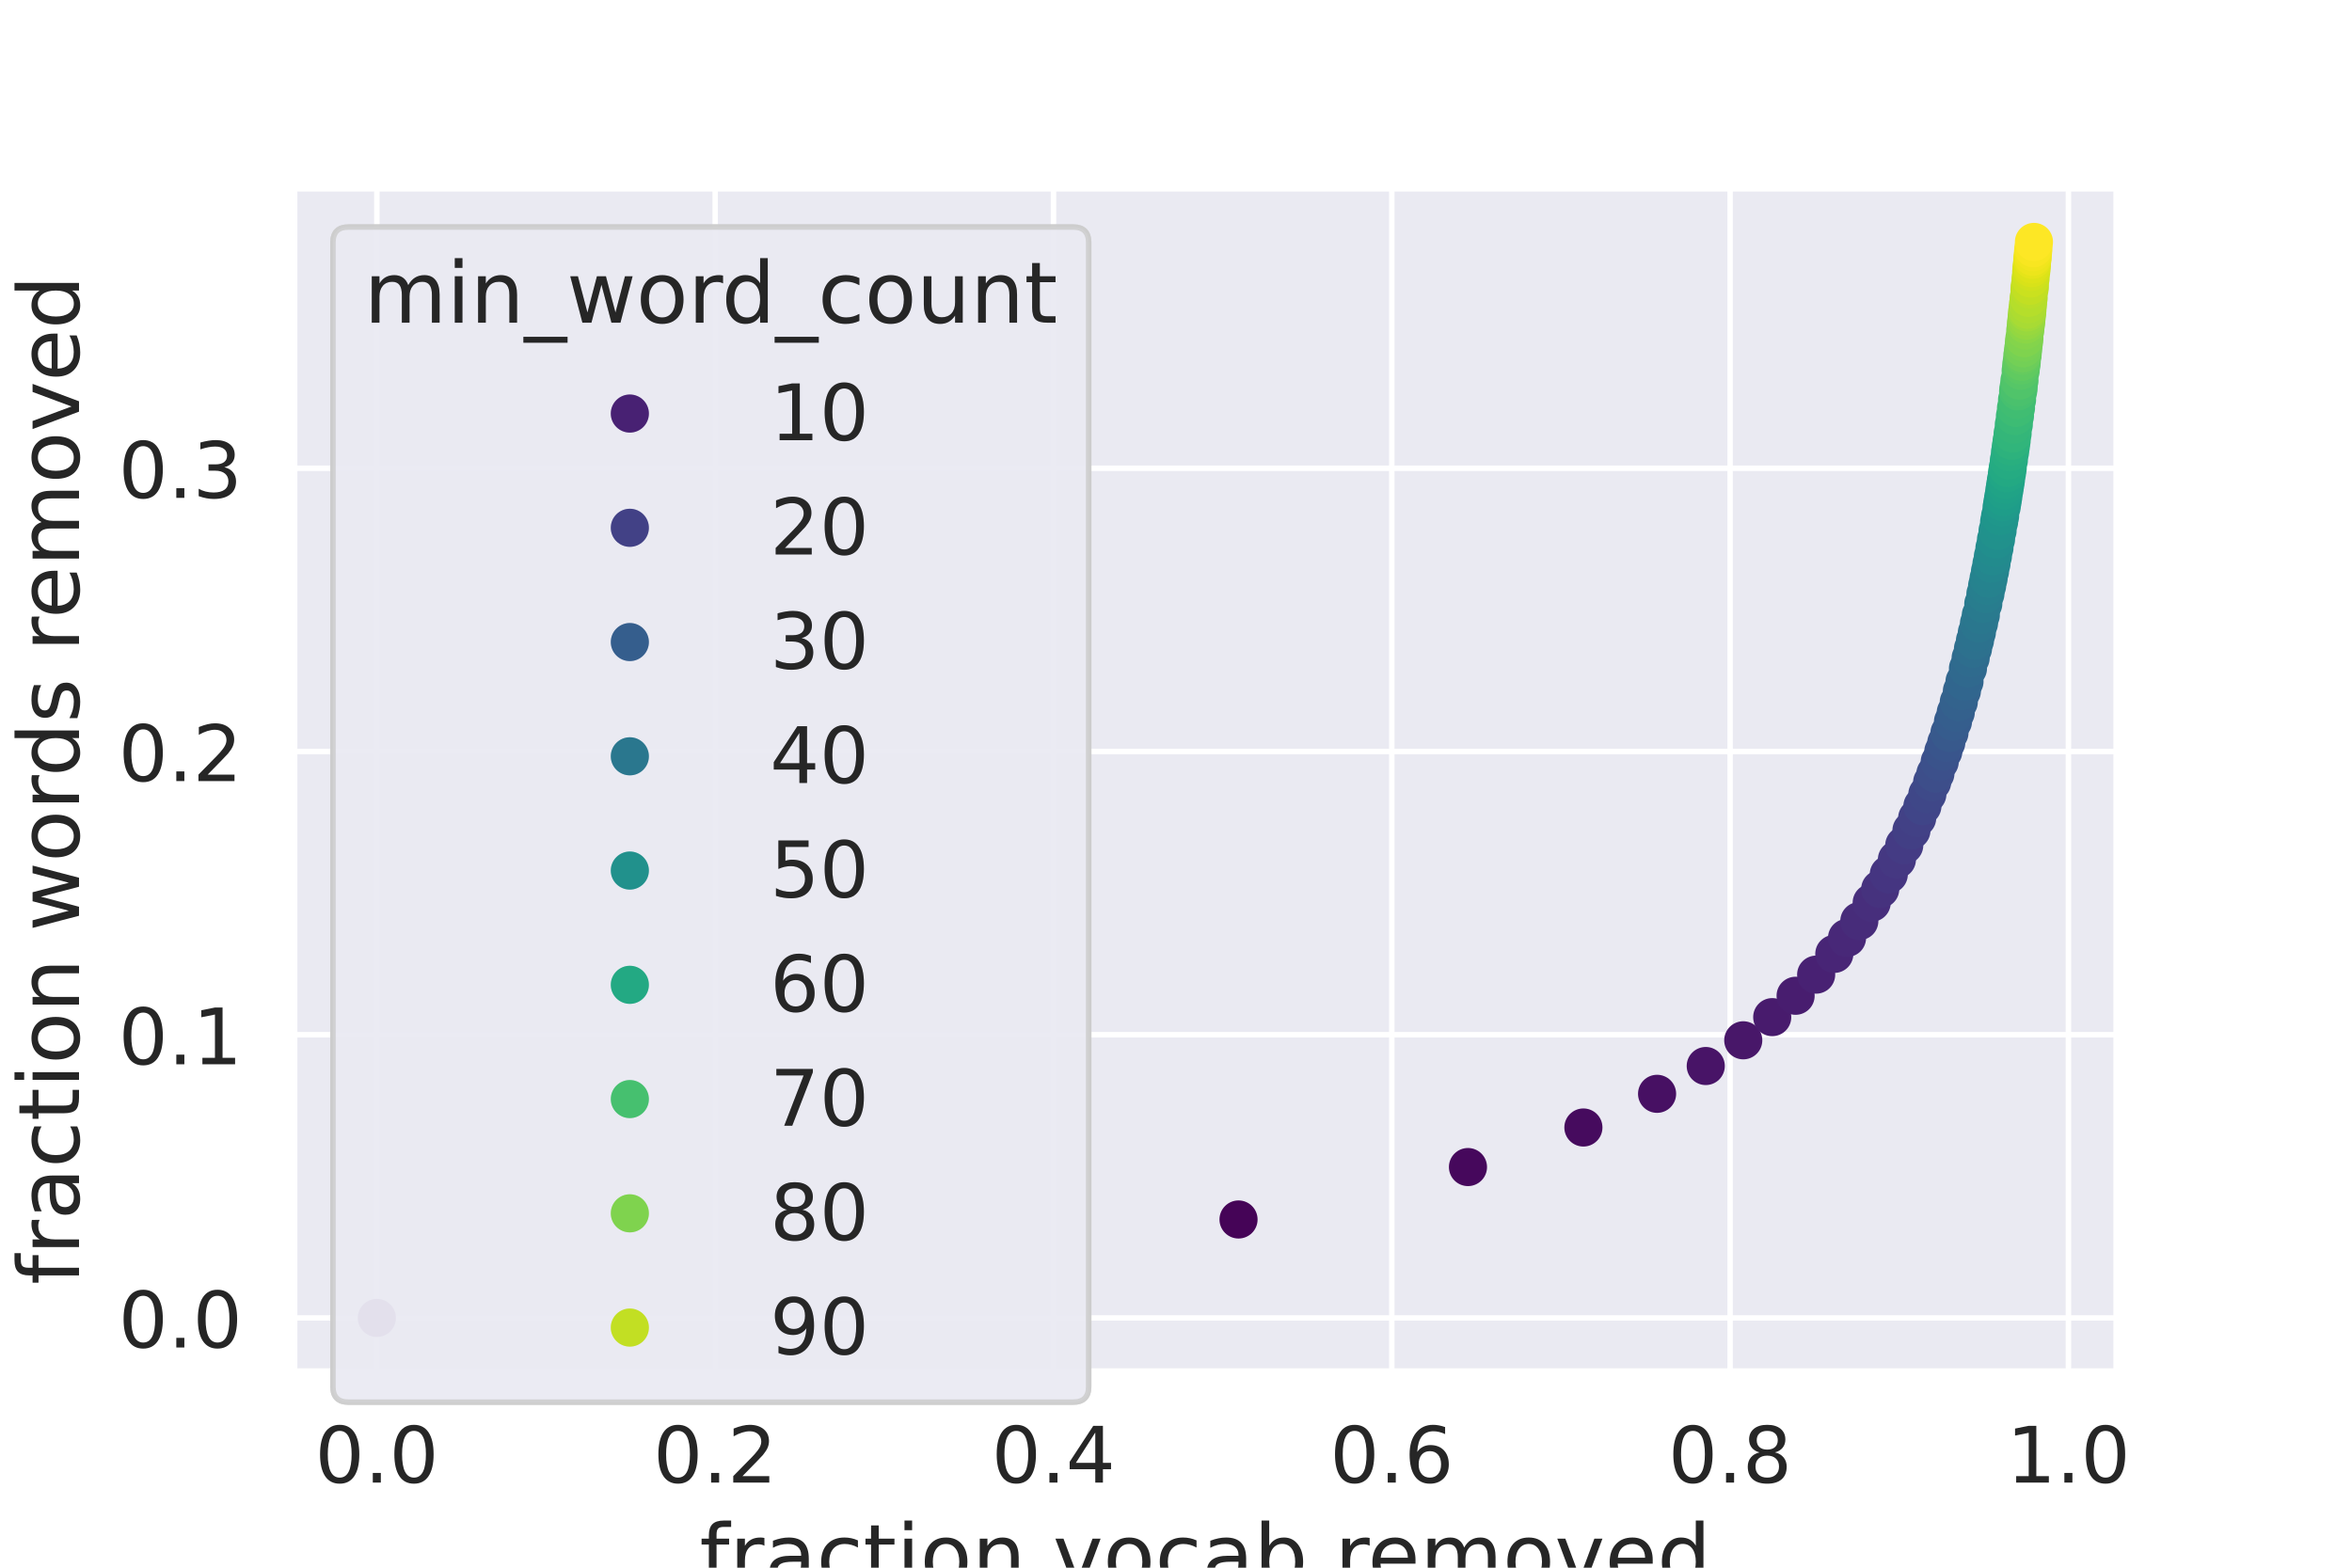 <?xml version="1.0" encoding="utf-8" standalone="no"?>
<!DOCTYPE svg PUBLIC "-//W3C//DTD SVG 1.1//EN"
  "http://www.w3.org/Graphics/SVG/1.1/DTD/svg11.dtd">
<!-- Created with matplotlib (https://matplotlib.org/) -->
<svg height="288pt" version="1.1" viewBox="0 0 432 288" width="432pt" xmlns="http://www.w3.org/2000/svg" xmlns:xlink="http://www.w3.org/1999/xlink">
 <defs>
  <style type="text/css">
*{stroke-linecap:butt;stroke-linejoin:round;}
  </style>
 </defs>
 <g id="figure_1">
  <g id="patch_1">
   <path d="M 0 288
L 432 288
L 432 0
L 0 0
z
" style="fill:#ffffff;"/>
  </g>
  <g id="axes_1">
   <g id="patch_2">
    <path d="M 54 252
L 388.8 252
L 388.8 34.56
L 54 34.56
z
" style="fill:#eaeaf2;"/>
   </g>
   <g id="matplotlib.axis_1">
    <g id="xtick_1">
     <g id="line2d_1">
      <path clip-path="url(#p436b0e7e5b)" d="M 69.218 252
L 69.218 34.56
" style="fill:none;stroke:#ffffff;stroke-linecap:round;"/>
     </g>
     <g id="text_1">
      <!-- 0.0 -->
      <defs>
       <path d="M 31.781 66.406
Q 24.172 66.406 20.328 58.906
Q 16.5 51.422 16.5 36.375
Q 16.5 21.391 20.328 13.891
Q 24.172 6.391 31.781 6.391
Q 39.453 6.391 43.281 13.891
Q 47.125 21.391 47.125 36.375
Q 47.125 51.422 43.281 58.906
Q 39.453 66.406 31.781 66.406
z
M 31.781 74.219
Q 44.047 74.219 50.516 64.516
Q 56.984 54.828 56.984 36.375
Q 56.984 17.969 50.516 8.266
Q 44.047 -1.422 31.781 -1.422
Q 19.531 -1.422 13.062 8.266
Q 6.594 17.969 6.594 36.375
Q 6.594 54.828 13.062 64.516
Q 19.531 74.219 31.781 74.219
z
" id="DejaVuSans-48"/>
       <path d="M 10.688 12.406
L 21 12.406
L 21 0
L 10.688 0
z
" id="DejaVuSans-46"/>
      </defs>
      <g style="fill:#262626;" transform="translate(57.847 272.366)scale(0.143 -0.143)">
       <use xlink:href="#DejaVuSans-48"/>
       <use x="63.623" xlink:href="#DejaVuSans-46"/>
       <use x="95.41" xlink:href="#DejaVuSans-48"/>
      </g>
     </g>
    </g>
    <g id="xtick_2">
     <g id="line2d_2">
      <path clip-path="url(#p436b0e7e5b)" d="M 131.357 252
L 131.357 34.56
" style="fill:none;stroke:#ffffff;stroke-linecap:round;"/>
     </g>
     <g id="text_2">
      <!-- 0.2 -->
      <defs>
       <path d="M 19.188 8.297
L 53.609 8.297
L 53.609 0
L 7.328 0
L 7.328 8.297
Q 12.938 14.109 22.625 23.891
Q 32.328 33.688 34.812 36.531
Q 39.547 41.844 41.422 45.531
Q 43.312 49.219 43.312 52.781
Q 43.312 58.594 39.234 62.25
Q 35.156 65.922 28.609 65.922
Q 23.969 65.922 18.812 64.312
Q 13.672 62.703 7.812 59.422
L 7.812 69.391
Q 13.766 71.781 18.938 73
Q 24.125 74.219 28.422 74.219
Q 39.75 74.219 46.484 68.547
Q 53.219 62.891 53.219 53.422
Q 53.219 48.922 51.531 44.891
Q 49.859 40.875 45.406 35.406
Q 44.188 33.984 37.641 27.219
Q 31.109 20.453 19.188 8.297
z
" id="DejaVuSans-50"/>
      </defs>
      <g style="fill:#262626;" transform="translate(119.987 272.366)scale(0.143 -0.143)">
       <use xlink:href="#DejaVuSans-48"/>
       <use x="63.623" xlink:href="#DejaVuSans-46"/>
       <use x="95.41" xlink:href="#DejaVuSans-50"/>
      </g>
     </g>
    </g>
    <g id="xtick_3">
     <g id="line2d_3">
      <path clip-path="url(#p436b0e7e5b)" d="M 193.496 252
L 193.496 34.56
" style="fill:none;stroke:#ffffff;stroke-linecap:round;"/>
     </g>
     <g id="text_3">
      <!-- 0.4 -->
      <defs>
       <path d="M 37.797 64.312
L 12.891 25.391
L 37.797 25.391
z
M 35.203 72.906
L 47.609 72.906
L 47.609 25.391
L 58.016 25.391
L 58.016 17.188
L 47.609 17.188
L 47.609 0
L 37.797 0
L 37.797 17.188
L 4.891 17.188
L 4.891 26.703
z
" id="DejaVuSans-52"/>
      </defs>
      <g style="fill:#262626;" transform="translate(182.126 272.366)scale(0.143 -0.143)">
       <use xlink:href="#DejaVuSans-48"/>
       <use x="63.623" xlink:href="#DejaVuSans-46"/>
       <use x="95.41" xlink:href="#DejaVuSans-52"/>
      </g>
     </g>
    </g>
    <g id="xtick_4">
     <g id="line2d_4">
      <path clip-path="url(#p436b0e7e5b)" d="M 255.635 252
L 255.635 34.56
" style="fill:none;stroke:#ffffff;stroke-linecap:round;"/>
     </g>
     <g id="text_4">
      <!-- 0.6 -->
      <defs>
       <path d="M 33.016 40.375
Q 26.375 40.375 22.484 35.828
Q 18.609 31.297 18.609 23.391
Q 18.609 15.531 22.484 10.953
Q 26.375 6.391 33.016 6.391
Q 39.656 6.391 43.531 10.953
Q 47.406 15.531 47.406 23.391
Q 47.406 31.297 43.531 35.828
Q 39.656 40.375 33.016 40.375
z
M 52.594 71.297
L 52.594 62.312
Q 48.875 64.062 45.094 64.984
Q 41.312 65.922 37.594 65.922
Q 27.828 65.922 22.672 59.328
Q 17.531 52.734 16.797 39.406
Q 19.672 43.656 24.016 45.922
Q 28.375 48.188 33.594 48.188
Q 44.578 48.188 50.953 41.516
Q 57.328 34.859 57.328 23.391
Q 57.328 12.156 50.688 5.359
Q 44.047 -1.422 33.016 -1.422
Q 20.359 -1.422 13.672 8.266
Q 6.984 17.969 6.984 36.375
Q 6.984 53.656 15.188 63.938
Q 23.391 74.219 37.203 74.219
Q 40.922 74.219 44.703 73.484
Q 48.484 72.75 52.594 71.297
z
" id="DejaVuSans-54"/>
      </defs>
      <g style="fill:#262626;" transform="translate(244.265 272.366)scale(0.143 -0.143)">
       <use xlink:href="#DejaVuSans-48"/>
       <use x="63.623" xlink:href="#DejaVuSans-46"/>
       <use x="95.41" xlink:href="#DejaVuSans-54"/>
      </g>
     </g>
    </g>
    <g id="xtick_5">
     <g id="line2d_5">
      <path clip-path="url(#p436b0e7e5b)" d="M 317.774 252
L 317.774 34.56
" style="fill:none;stroke:#ffffff;stroke-linecap:round;"/>
     </g>
     <g id="text_5">
      <!-- 0.8 -->
      <defs>
       <path d="M 31.781 34.625
Q 24.75 34.625 20.719 30.859
Q 16.703 27.094 16.703 20.516
Q 16.703 13.922 20.719 10.156
Q 24.75 6.391 31.781 6.391
Q 38.812 6.391 42.859 10.172
Q 46.922 13.969 46.922 20.516
Q 46.922 27.094 42.891 30.859
Q 38.875 34.625 31.781 34.625
z
M 21.922 38.812
Q 15.578 40.375 12.031 44.719
Q 8.5 49.078 8.5 55.328
Q 8.5 64.062 14.719 69.141
Q 20.953 74.219 31.781 74.219
Q 42.672 74.219 48.875 69.141
Q 55.078 64.062 55.078 55.328
Q 55.078 49.078 51.531 44.719
Q 48 40.375 41.703 38.812
Q 48.828 37.156 52.797 32.312
Q 56.781 27.484 56.781 20.516
Q 56.781 9.906 50.312 4.234
Q 43.844 -1.422 31.781 -1.422
Q 19.734 -1.422 13.25 4.234
Q 6.781 9.906 6.781 20.516
Q 6.781 27.484 10.781 32.312
Q 14.797 37.156 21.922 38.812
z
M 18.312 54.391
Q 18.312 48.734 21.844 45.562
Q 25.391 42.391 31.781 42.391
Q 38.141 42.391 41.719 45.562
Q 45.312 48.734 45.312 54.391
Q 45.312 60.062 41.719 63.234
Q 38.141 66.406 31.781 66.406
Q 25.391 66.406 21.844 63.234
Q 18.312 60.062 18.312 54.391
z
" id="DejaVuSans-56"/>
      </defs>
      <g style="fill:#262626;" transform="translate(306.404 272.366)scale(0.143 -0.143)">
       <use xlink:href="#DejaVuSans-48"/>
       <use x="63.623" xlink:href="#DejaVuSans-46"/>
       <use x="95.41" xlink:href="#DejaVuSans-56"/>
      </g>
     </g>
    </g>
    <g id="xtick_6">
     <g id="line2d_6">
      <path clip-path="url(#p436b0e7e5b)" d="M 379.914 252
L 379.914 34.56
" style="fill:none;stroke:#ffffff;stroke-linecap:round;"/>
     </g>
     <g id="text_6">
      <!-- 1.0 -->
      <defs>
       <path d="M 12.406 8.297
L 28.516 8.297
L 28.516 63.922
L 10.984 60.406
L 10.984 69.391
L 28.422 72.906
L 38.281 72.906
L 38.281 8.297
L 54.391 8.297
L 54.391 0
L 12.406 0
z
" id="DejaVuSans-49"/>
      </defs>
      <g style="fill:#262626;" transform="translate(368.543 272.366)scale(0.143 -0.143)">
       <use xlink:href="#DejaVuSans-49"/>
       <use x="63.623" xlink:href="#DejaVuSans-46"/>
       <use x="95.41" xlink:href="#DejaVuSans-48"/>
      </g>
     </g>
    </g>
    <g id="text_7">
     <!-- fraction vocab removed -->
     <defs>
      <path d="M 37.109 75.984
L 37.109 68.5
L 28.516 68.5
Q 23.688 68.5 21.797 66.547
Q 19.922 64.594 19.922 59.516
L 19.922 54.688
L 34.719 54.688
L 34.719 47.703
L 19.922 47.703
L 19.922 0
L 10.891 0
L 10.891 47.703
L 2.297 47.703
L 2.297 54.688
L 10.891 54.688
L 10.891 58.5
Q 10.891 67.625 15.141 71.797
Q 19.391 75.984 28.609 75.984
z
" id="DejaVuSans-102"/>
      <path d="M 41.109 46.297
Q 39.594 47.172 37.812 47.578
Q 36.031 48 33.891 48
Q 26.266 48 22.188 43.047
Q 18.109 38.094 18.109 28.812
L 18.109 0
L 9.078 0
L 9.078 54.688
L 18.109 54.688
L 18.109 46.188
Q 20.953 51.172 25.484 53.578
Q 30.031 56 36.531 56
Q 37.453 56 38.578 55.875
Q 39.703 55.766 41.062 55.516
z
" id="DejaVuSans-114"/>
      <path d="M 34.281 27.484
Q 23.391 27.484 19.188 25
Q 14.984 22.516 14.984 16.5
Q 14.984 11.719 18.141 8.906
Q 21.297 6.109 26.703 6.109
Q 34.188 6.109 38.703 11.406
Q 43.219 16.703 43.219 25.484
L 43.219 27.484
z
M 52.203 31.203
L 52.203 0
L 43.219 0
L 43.219 8.297
Q 40.141 3.328 35.547 0.953
Q 30.953 -1.422 24.312 -1.422
Q 15.922 -1.422 10.953 3.297
Q 6 8.016 6 15.922
Q 6 25.141 12.172 29.828
Q 18.359 34.516 30.609 34.516
L 43.219 34.516
L 43.219 35.406
Q 43.219 41.609 39.141 45
Q 35.062 48.391 27.688 48.391
Q 23 48.391 18.547 47.266
Q 14.109 46.141 10.016 43.891
L 10.016 52.203
Q 14.938 54.109 19.578 55.047
Q 24.219 56 28.609 56
Q 40.484 56 46.344 49.844
Q 52.203 43.703 52.203 31.203
z
" id="DejaVuSans-97"/>
      <path d="M 48.781 52.594
L 48.781 44.188
Q 44.969 46.297 41.141 47.344
Q 37.312 48.391 33.406 48.391
Q 24.656 48.391 19.812 42.844
Q 14.984 37.312 14.984 27.297
Q 14.984 17.281 19.812 11.734
Q 24.656 6.203 33.406 6.203
Q 37.312 6.203 41.141 7.25
Q 44.969 8.297 48.781 10.406
L 48.781 2.094
Q 45.016 0.344 40.984 -0.531
Q 36.969 -1.422 32.422 -1.422
Q 20.062 -1.422 12.781 6.344
Q 5.516 14.109 5.516 27.297
Q 5.516 40.672 12.859 48.328
Q 20.219 56 33.016 56
Q 37.156 56 41.109 55.141
Q 45.062 54.297 48.781 52.594
z
" id="DejaVuSans-99"/>
      <path d="M 18.312 70.219
L 18.312 54.688
L 36.812 54.688
L 36.812 47.703
L 18.312 47.703
L 18.312 18.016
Q 18.312 11.328 20.141 9.422
Q 21.969 7.516 27.594 7.516
L 36.812 7.516
L 36.812 0
L 27.594 0
Q 17.188 0 13.234 3.875
Q 9.281 7.766 9.281 18.016
L 9.281 47.703
L 2.688 47.703
L 2.688 54.688
L 9.281 54.688
L 9.281 70.219
z
" id="DejaVuSans-116"/>
      <path d="M 9.422 54.688
L 18.406 54.688
L 18.406 0
L 9.422 0
z
M 9.422 75.984
L 18.406 75.984
L 18.406 64.594
L 9.422 64.594
z
" id="DejaVuSans-105"/>
      <path d="M 30.609 48.391
Q 23.391 48.391 19.188 42.75
Q 14.984 37.109 14.984 27.297
Q 14.984 17.484 19.156 11.844
Q 23.344 6.203 30.609 6.203
Q 37.797 6.203 41.984 11.859
Q 46.188 17.531 46.188 27.297
Q 46.188 37.016 41.984 42.703
Q 37.797 48.391 30.609 48.391
z
M 30.609 56
Q 42.328 56 49.016 48.375
Q 55.719 40.766 55.719 27.297
Q 55.719 13.875 49.016 6.219
Q 42.328 -1.422 30.609 -1.422
Q 18.844 -1.422 12.172 6.219
Q 5.516 13.875 5.516 27.297
Q 5.516 40.766 12.172 48.375
Q 18.844 56 30.609 56
z
" id="DejaVuSans-111"/>
      <path d="M 54.891 33.016
L 54.891 0
L 45.906 0
L 45.906 32.719
Q 45.906 40.484 42.875 44.328
Q 39.844 48.188 33.797 48.188
Q 26.516 48.188 22.312 43.547
Q 18.109 38.922 18.109 30.906
L 18.109 0
L 9.078 0
L 9.078 54.688
L 18.109 54.688
L 18.109 46.188
Q 21.344 51.125 25.703 53.562
Q 30.078 56 35.797 56
Q 45.219 56 50.047 50.172
Q 54.891 44.344 54.891 33.016
z
" id="DejaVuSans-110"/>
      <path id="DejaVuSans-32"/>
      <path d="M 2.984 54.688
L 12.5 54.688
L 29.594 8.797
L 46.688 54.688
L 56.203 54.688
L 35.688 0
L 23.484 0
z
" id="DejaVuSans-118"/>
      <path d="M 48.688 27.297
Q 48.688 37.203 44.609 42.844
Q 40.531 48.484 33.406 48.484
Q 26.266 48.484 22.188 42.844
Q 18.109 37.203 18.109 27.297
Q 18.109 17.391 22.188 11.75
Q 26.266 6.109 33.406 6.109
Q 40.531 6.109 44.609 11.75
Q 48.688 17.391 48.688 27.297
z
M 18.109 46.391
Q 20.953 51.266 25.266 53.625
Q 29.594 56 35.594 56
Q 45.562 56 51.781 48.094
Q 58.016 40.188 58.016 27.297
Q 58.016 14.406 51.781 6.484
Q 45.562 -1.422 35.594 -1.422
Q 29.594 -1.422 25.266 0.953
Q 20.953 3.328 18.109 8.203
L 18.109 0
L 9.078 0
L 9.078 75.984
L 18.109 75.984
z
" id="DejaVuSans-98"/>
      <path d="M 56.203 29.594
L 56.203 25.203
L 14.891 25.203
Q 15.484 15.922 20.484 11.062
Q 25.484 6.203 34.422 6.203
Q 39.594 6.203 44.453 7.469
Q 49.312 8.734 54.109 11.281
L 54.109 2.781
Q 49.266 0.734 44.188 -0.344
Q 39.109 -1.422 33.891 -1.422
Q 20.797 -1.422 13.156 6.188
Q 5.516 13.812 5.516 26.812
Q 5.516 40.234 12.766 48.109
Q 20.016 56 32.328 56
Q 43.359 56 49.781 48.891
Q 56.203 41.797 56.203 29.594
z
M 47.219 32.234
Q 47.125 39.594 43.094 43.984
Q 39.062 48.391 32.422 48.391
Q 24.906 48.391 20.391 44.141
Q 15.875 39.891 15.188 32.172
z
" id="DejaVuSans-101"/>
      <path d="M 52 44.188
Q 55.375 50.25 60.062 53.125
Q 64.75 56 71.094 56
Q 79.641 56 84.281 50.016
Q 88.922 44.047 88.922 33.016
L 88.922 0
L 79.891 0
L 79.891 32.719
Q 79.891 40.578 77.094 44.375
Q 74.312 48.188 68.609 48.188
Q 61.625 48.188 57.562 43.547
Q 53.516 38.922 53.516 30.906
L 53.516 0
L 44.484 0
L 44.484 32.719
Q 44.484 40.625 41.703 44.406
Q 38.922 48.188 33.109 48.188
Q 26.219 48.188 22.156 43.531
Q 18.109 38.875 18.109 30.906
L 18.109 0
L 9.078 0
L 9.078 54.688
L 18.109 54.688
L 18.109 46.188
Q 21.188 51.219 25.484 53.609
Q 29.781 56 35.688 56
Q 41.656 56 45.828 52.969
Q 50 49.953 52 44.188
z
" id="DejaVuSans-109"/>
      <path d="M 45.406 46.391
L 45.406 75.984
L 54.391 75.984
L 54.391 0
L 45.406 0
L 45.406 8.203
Q 42.578 3.328 38.25 0.953
Q 33.938 -1.422 27.875 -1.422
Q 17.969 -1.422 11.734 6.484
Q 5.516 14.406 5.516 27.297
Q 5.516 40.188 11.734 48.094
Q 17.969 56 27.875 56
Q 33.938 56 38.25 53.625
Q 42.578 51.266 45.406 46.391
z
M 14.797 27.297
Q 14.797 17.391 18.875 11.75
Q 22.953 6.109 30.078 6.109
Q 37.203 6.109 41.297 11.75
Q 45.406 17.391 45.406 27.297
Q 45.406 37.203 41.297 42.844
Q 37.203 48.484 30.078 48.484
Q 22.953 48.484 18.875 42.844
Q 14.797 37.203 14.797 27.297
z
" id="DejaVuSans-100"/>
     </defs>
     <g style="fill:#262626;" transform="translate(128.502 291.193)scale(0.156 -0.156)">
      <use xlink:href="#DejaVuSans-102"/>
      <use x="35.205" xlink:href="#DejaVuSans-114"/>
      <use x="76.318" xlink:href="#DejaVuSans-97"/>
      <use x="137.598" xlink:href="#DejaVuSans-99"/>
      <use x="192.578" xlink:href="#DejaVuSans-116"/>
      <use x="231.787" xlink:href="#DejaVuSans-105"/>
      <use x="259.57" xlink:href="#DejaVuSans-111"/>
      <use x="320.752" xlink:href="#DejaVuSans-110"/>
      <use x="384.131" xlink:href="#DejaVuSans-32"/>
      <use x="415.918" xlink:href="#DejaVuSans-118"/>
      <use x="475.098" xlink:href="#DejaVuSans-111"/>
      <use x="536.279" xlink:href="#DejaVuSans-99"/>
      <use x="591.26" xlink:href="#DejaVuSans-97"/>
      <use x="652.539" xlink:href="#DejaVuSans-98"/>
      <use x="716.016" xlink:href="#DejaVuSans-32"/>
      <use x="747.803" xlink:href="#DejaVuSans-114"/>
      <use x="786.666" xlink:href="#DejaVuSans-101"/>
      <use x="848.189" xlink:href="#DejaVuSans-109"/>
      <use x="945.602" xlink:href="#DejaVuSans-111"/>
      <use x="1006.783" xlink:href="#DejaVuSans-118"/>
      <use x="1065.963" xlink:href="#DejaVuSans-101"/>
      <use x="1127.486" xlink:href="#DejaVuSans-100"/>
     </g>
    </g>
   </g>
   <g id="matplotlib.axis_2">
    <g id="ytick_1">
     <g id="line2d_7">
      <path clip-path="url(#p436b0e7e5b)" d="M 54 242.116
L 388.8 242.116
" style="fill:none;stroke:#ffffff;stroke-linecap:round;"/>
     </g>
     <g id="text_8">
      <!-- 0.0 -->
      <g style="fill:#262626;" transform="translate(21.759 247.549)scale(0.143 -0.143)">
       <use xlink:href="#DejaVuSans-48"/>
       <use x="63.623" xlink:href="#DejaVuSans-46"/>
       <use x="95.41" xlink:href="#DejaVuSans-48"/>
      </g>
     </g>
    </g>
    <g id="ytick_2">
     <g id="line2d_8">
      <path clip-path="url(#p436b0e7e5b)" d="M 54 190.087
L 388.8 190.087
" style="fill:none;stroke:#ffffff;stroke-linecap:round;"/>
     </g>
     <g id="text_9">
      <!-- 0.1 -->
      <g style="fill:#262626;" transform="translate(21.759 195.52)scale(0.143 -0.143)">
       <use xlink:href="#DejaVuSans-48"/>
       <use x="63.623" xlink:href="#DejaVuSans-46"/>
       <use x="95.41" xlink:href="#DejaVuSans-49"/>
      </g>
     </g>
    </g>
    <g id="ytick_3">
     <g id="line2d_9">
      <path clip-path="url(#p436b0e7e5b)" d="M 54 138.058
L 388.8 138.058
" style="fill:none;stroke:#ffffff;stroke-linecap:round;"/>
     </g>
     <g id="text_10">
      <!-- 0.2 -->
      <g style="fill:#262626;" transform="translate(21.759 143.491)scale(0.143 -0.143)">
       <use xlink:href="#DejaVuSans-48"/>
       <use x="63.623" xlink:href="#DejaVuSans-46"/>
       <use x="95.41" xlink:href="#DejaVuSans-50"/>
      </g>
     </g>
    </g>
    <g id="ytick_4">
     <g id="line2d_10">
      <path clip-path="url(#p436b0e7e5b)" d="M 54 86.029
L 388.8 86.029
" style="fill:none;stroke:#ffffff;stroke-linecap:round;"/>
     </g>
     <g id="text_11">
      <!-- 0.3 -->
      <defs>
       <path d="M 40.578 39.312
Q 47.656 37.797 51.625 33
Q 55.609 28.219 55.609 21.188
Q 55.609 10.406 48.188 4.484
Q 40.766 -1.422 27.094 -1.422
Q 22.516 -1.422 17.656 -0.516
Q 12.797 0.391 7.625 2.203
L 7.625 11.719
Q 11.719 9.328 16.594 8.109
Q 21.484 6.891 26.812 6.891
Q 36.078 6.891 40.938 10.547
Q 45.797 14.203 45.797 21.188
Q 45.797 27.641 41.281 31.266
Q 36.766 34.906 28.719 34.906
L 20.219 34.906
L 20.219 43.016
L 29.109 43.016
Q 36.375 43.016 40.234 45.922
Q 44.094 48.828 44.094 54.297
Q 44.094 59.906 40.109 62.906
Q 36.141 65.922 28.719 65.922
Q 24.656 65.922 20.016 65.031
Q 15.375 64.156 9.812 62.312
L 9.812 71.094
Q 15.438 72.656 20.344 73.438
Q 25.25 74.219 29.594 74.219
Q 40.828 74.219 47.359 69.109
Q 53.906 64.016 53.906 55.328
Q 53.906 49.266 50.438 45.094
Q 46.969 40.922 40.578 39.312
z
" id="DejaVuSans-51"/>
      </defs>
      <g style="fill:#262626;" transform="translate(21.759 91.462)scale(0.143 -0.143)">
       <use xlink:href="#DejaVuSans-48"/>
       <use x="63.623" xlink:href="#DejaVuSans-46"/>
       <use x="95.41" xlink:href="#DejaVuSans-51"/>
      </g>
     </g>
    </g>
    <g id="text_12">
     <!-- fraction words removed -->
     <defs>
      <path d="M 4.203 54.688
L 13.188 54.688
L 24.422 12.016
L 35.594 54.688
L 46.188 54.688
L 57.422 12.016
L 68.609 54.688
L 77.594 54.688
L 63.281 0
L 52.688 0
L 40.922 44.828
L 29.109 0
L 18.5 0
z
" id="DejaVuSans-119"/>
      <path d="M 44.281 53.078
L 44.281 44.578
Q 40.484 46.531 36.375 47.5
Q 32.281 48.484 27.875 48.484
Q 21.188 48.484 17.844 46.438
Q 14.5 44.391 14.5 40.281
Q 14.5 37.156 16.891 35.375
Q 19.281 33.594 26.516 31.984
L 29.594 31.297
Q 39.156 29.25 43.188 25.516
Q 47.219 21.781 47.219 15.094
Q 47.219 7.469 41.188 3.016
Q 35.156 -1.422 24.609 -1.422
Q 20.219 -1.422 15.453 -0.562
Q 10.688 0.297 5.422 2
L 5.422 11.281
Q 10.406 8.688 15.234 7.391
Q 20.062 6.109 24.812 6.109
Q 31.156 6.109 34.562 8.281
Q 37.984 10.453 37.984 14.406
Q 37.984 18.062 35.516 20.016
Q 33.062 21.969 24.703 23.781
L 21.578 24.516
Q 13.234 26.266 9.516 29.906
Q 5.812 33.547 5.812 39.891
Q 5.812 47.609 11.281 51.797
Q 16.75 56 26.812 56
Q 31.781 56 36.172 55.266
Q 40.578 54.547 44.281 53.078
z
" id="DejaVuSans-115"/>
     </defs>
     <g style="fill:#262626;" transform="translate(14.514 236.005)rotate(-90)scale(0.156 -0.156)">
      <use xlink:href="#DejaVuSans-102"/>
      <use x="35.205" xlink:href="#DejaVuSans-114"/>
      <use x="76.318" xlink:href="#DejaVuSans-97"/>
      <use x="137.598" xlink:href="#DejaVuSans-99"/>
      <use x="192.578" xlink:href="#DejaVuSans-116"/>
      <use x="231.787" xlink:href="#DejaVuSans-105"/>
      <use x="259.57" xlink:href="#DejaVuSans-111"/>
      <use x="320.752" xlink:href="#DejaVuSans-110"/>
      <use x="384.131" xlink:href="#DejaVuSans-32"/>
      <use x="415.918" xlink:href="#DejaVuSans-119"/>
      <use x="497.705" xlink:href="#DejaVuSans-111"/>
      <use x="558.887" xlink:href="#DejaVuSans-114"/>
      <use x="598.25" xlink:href="#DejaVuSans-100"/>
      <use x="661.727" xlink:href="#DejaVuSans-115"/>
      <use x="713.826" xlink:href="#DejaVuSans-32"/>
      <use x="745.613" xlink:href="#DejaVuSans-114"/>
      <use x="784.477" xlink:href="#DejaVuSans-101"/>
      <use x="846" xlink:href="#DejaVuSans-109"/>
      <use x="943.412" xlink:href="#DejaVuSans-111"/>
      <use x="1004.594" xlink:href="#DejaVuSans-118"/>
      <use x="1063.773" xlink:href="#DejaVuSans-101"/>
      <use x="1125.297" xlink:href="#DejaVuSans-100"/>
     </g>
    </g>
   </g>
   <g id="PathCollection_1">
    <defs>
     <path d="M 0 3
C 0.796 3 1.559 2.684 2.121 2.121
C 2.684 1.559 3 0.796 3 0
C 3 -0.796 2.684 -1.559 2.121 -2.121
C 1.559 -2.684 0.796 -3 0 -3
C -0.796 -3 -1.559 -2.684 -2.121 -2.121
C -2.684 -1.559 -3 -0.796 -3 0
C -3 0.796 -2.684 1.559 -2.121 2.121
C -1.559 2.684 -0.796 3 0 3
z
" id="C0_0_f6ad1efdab"/>
    </defs>
    <g clip-path="url(#p436b0e7e5b)">
     <use style="fill:#440154;stroke:#440154;" x="69.218" xlink:href="#C0_0_f6ad1efdab" y="242.116"/>
    </g>
    <g clip-path="url(#p436b0e7e5b)">
     <use style="fill:#450457;stroke:#450457;" x="227.485" xlink:href="#C0_0_f6ad1efdab" y="224.031"/>
    </g>
    <g clip-path="url(#p436b0e7e5b)">
     <use style="fill:#46085c;stroke:#46085c;" x="269.627" xlink:href="#C0_0_f6ad1efdab" y="214.4"/>
    </g>
    <g clip-path="url(#p436b0e7e5b)">
     <use style="fill:#460b5e;stroke:#460b5e;" x="290.828" xlink:href="#C0_0_f6ad1efdab" y="207.132"/>
    </g>
    <g clip-path="url(#p436b0e7e5b)">
     <use style="fill:#471063;stroke:#471063;" x="304.361" xlink:href="#C0_0_f6ad1efdab" y="200.946"/>
    </g>
    <g clip-path="url(#p436b0e7e5b)">
     <use style="fill:#481467;stroke:#481467;" x="313.301" xlink:href="#C0_0_f6ad1efdab" y="195.838"/>
    </g>
    <g clip-path="url(#p436b0e7e5b)">
     <use style="fill:#481769;stroke:#481769;" x="320.19" xlink:href="#C0_0_f6ad1efdab" y="191.115"/>
    </g>
    <g clip-path="url(#p436b0e7e5b)">
     <use style="fill:#481b6d;stroke:#481b6d;" x="325.51" xlink:href="#C0_0_f6ad1efdab" y="186.86"/>
    </g>
    <g clip-path="url(#p436b0e7e5b)">
     <use style="fill:#481d6f;stroke:#481d6f;" x="329.805" xlink:href="#C0_0_f6ad1efdab" y="182.933"/>
    </g>
    <g clip-path="url(#p436b0e7e5b)">
     <use style="fill:#482173;stroke:#482173;" x="333.58" xlink:href="#C0_0_f6ad1efdab" y="179.05"/>
    </g>
    <g clip-path="url(#p436b0e7e5b)">
     <use style="fill:#482576;stroke:#482576;" x="336.915" xlink:href="#C0_0_f6ad1efdab" y="175.24"/>
    </g>
    <g clip-path="url(#p436b0e7e5b)">
     <use style="fill:#482878;stroke:#482878;" x="339.25" xlink:href="#C0_0_f6ad1efdab" y="172.304"/>
    </g>
    <g clip-path="url(#p436b0e7e5b)">
     <use style="fill:#472c7a;stroke:#472c7a;" x="341.508" xlink:href="#C0_0_f6ad1efdab" y="169.209"/>
    </g>
    <g clip-path="url(#p436b0e7e5b)">
     <use style="fill:#472e7c;stroke:#472e7c;" x="343.779" xlink:href="#C0_0_f6ad1efdab" y="165.836"/>
    </g>
    <g clip-path="url(#p436b0e7e5b)">
     <use style="fill:#46327e;stroke:#46327e;" x="345.349" xlink:href="#C0_0_f6ad1efdab" y="163.324"/>
    </g>
    <g clip-path="url(#p436b0e7e5b)">
     <use style="fill:#453581;stroke:#453581;" x="346.919" xlink:href="#C0_0_f6ad1efdab" y="160.633"/>
    </g>
    <g clip-path="url(#p436b0e7e5b)">
     <use style="fill:#453882;stroke:#453882;" x="348.411" xlink:href="#C0_0_f6ad1efdab" y="157.905"/>
    </g>
    <g clip-path="url(#p436b0e7e5b)">
     <use style="fill:#443b84;stroke:#443b84;" x="349.76" xlink:href="#C0_0_f6ad1efdab" y="155.284"/>
    </g>
    <g clip-path="url(#p436b0e7e5b)">
     <use style="fill:#423f85;stroke:#423f85;" x="351.083" xlink:href="#C0_0_f6ad1efdab" y="152.561"/>
    </g>
    <g clip-path="url(#p436b0e7e5b)">
     <use style="fill:#424186;stroke:#424186;" x="352.134" xlink:href="#C0_0_f6ad1efdab" y="150.28"/>
    </g>
    <g clip-path="url(#p436b0e7e5b)">
     <use style="fill:#404588;stroke:#404588;" x="353.095" xlink:href="#C0_0_f6ad1efdab" y="148.085"/>
    </g>
    <g clip-path="url(#p436b0e7e5b)">
     <use style="fill:#3f4788;stroke:#3f4788;" x="354.003" xlink:href="#C0_0_f6ad1efdab" y="145.906"/>
    </g>
    <g clip-path="url(#p436b0e7e5b)">
     <use style="fill:#3e4a89;stroke:#3e4a89;" x="354.885" xlink:href="#C0_0_f6ad1efdab" y="143.688"/>
    </g>
    <g clip-path="url(#p436b0e7e5b)">
     <use style="fill:#3d4e8a;stroke:#3d4e8a;" x="355.482" xlink:href="#C0_0_f6ad1efdab" y="142.119"/>
    </g>
    <g clip-path="url(#p436b0e7e5b)">
     <use style="fill:#3c508b;stroke:#3c508b;" x="356.273" xlink:href="#C0_0_f6ad1efdab" y="139.948"/>
    </g>
    <g clip-path="url(#p436b0e7e5b)">
     <use style="fill:#3a538b;stroke:#3a538b;" x="356.935" xlink:href="#C0_0_f6ad1efdab" y="138.058"/>
    </g>
    <g clip-path="url(#p436b0e7e5b)">
     <use style="fill:#39558c;stroke:#39558c;" x="357.48" xlink:href="#C0_0_f6ad1efdab" y="136.439"/>
    </g>
    <g clip-path="url(#p436b0e7e5b)">
     <use style="fill:#38598c;stroke:#38598c;" x="358.064" xlink:href="#C0_0_f6ad1efdab" y="134.638"/>
    </g>
    <g clip-path="url(#p436b0e7e5b)">
     <use style="fill:#365c8d;stroke:#365c8d;" x="358.713" xlink:href="#C0_0_f6ad1efdab" y="132.562"/>
    </g>
    <g clip-path="url(#p436b0e7e5b)">
     <use style="fill:#355e8d;stroke:#355e8d;" x="359.219" xlink:href="#C0_0_f6ad1efdab" y="130.885"/>
    </g>
    <g clip-path="url(#p436b0e7e5b)">
     <use style="fill:#34618d;stroke:#34618d;" x="359.777" xlink:href="#C0_0_f6ad1efdab" y="128.972"/>
    </g>
    <g clip-path="url(#p436b0e7e5b)">
     <use style="fill:#33638d;stroke:#33638d;" x="360.347" xlink:href="#C0_0_f6ad1efdab" y="126.95"/>
    </g>
    <g clip-path="url(#p436b0e7e5b)">
     <use style="fill:#31668e;stroke:#31668e;" x="360.828" xlink:href="#C0_0_f6ad1efdab" y="125.195"/>
    </g>
    <g clip-path="url(#p436b0e7e5b)">
     <use style="fill:#30698e;stroke:#30698e;" x="361.463" xlink:href="#C0_0_f6ad1efdab" y="122.797"/>
    </g>
    <g clip-path="url(#p436b0e7e5b)">
     <use style="fill:#2f6b8e;stroke:#2f6b8e;" x="361.956" xlink:href="#C0_0_f6ad1efdab" y="120.882"/>
    </g>
    <g clip-path="url(#p436b0e7e5b)">
     <use style="fill:#2e6e8e;stroke:#2e6e8e;" x="362.385" xlink:href="#C0_0_f6ad1efdab" y="119.169"/>
    </g>
    <g clip-path="url(#p436b0e7e5b)">
     <use style="fill:#2d718e;stroke:#2d718e;" x="362.748" xlink:href="#C0_0_f6ad1efdab" y="117.675"/>
    </g>
    <g clip-path="url(#p436b0e7e5b)">
     <use style="fill:#2c728e;stroke:#2c728e;" x="363.098" xlink:href="#C0_0_f6ad1efdab" y="116.193"/>
    </g>
    <g clip-path="url(#p436b0e7e5b)">
     <use style="fill:#2b758e;stroke:#2b758e;" x="363.487" xlink:href="#C0_0_f6ad1efdab" y="114.503"/>
    </g>
    <g clip-path="url(#p436b0e7e5b)">
     <use style="fill:#2a778e;stroke:#2a778e;" x="363.825" xlink:href="#C0_0_f6ad1efdab" y="113"/>
    </g>
    <g clip-path="url(#p436b0e7e5b)">
     <use style="fill:#297a8e;stroke:#297a8e;" x="364.279" xlink:href="#C0_0_f6ad1efdab" y="110.924"/>
    </g>
    <g clip-path="url(#p436b0e7e5b)">
     <use style="fill:#287d8e;stroke:#287d8e;" x="364.668" xlink:href="#C0_0_f6ad1efdab" y="109.1"/>
    </g>
    <g clip-path="url(#p436b0e7e5b)">
     <use style="fill:#277f8e;stroke:#277f8e;" x="364.98" xlink:href="#C0_0_f6ad1efdab" y="107.606"/>
    </g>
    <g clip-path="url(#p436b0e7e5b)">
     <use style="fill:#26828e;stroke:#26828e;" x="365.252" xlink:href="#C0_0_f6ad1efdab" y="106.267"/>
    </g>
    <g clip-path="url(#p436b0e7e5b)">
     <use style="fill:#25838e;stroke:#25838e;" x="365.511" xlink:href="#C0_0_f6ad1efdab" y="104.962"/>
    </g>
    <g clip-path="url(#p436b0e7e5b)">
     <use style="fill:#24868e;stroke:#24868e;" x="365.784" xlink:href="#C0_0_f6ad1efdab" y="103.561"/>
    </g>
    <g clip-path="url(#p436b0e7e5b)">
     <use style="fill:#23898e;stroke:#23898e;" x="366.043" xlink:href="#C0_0_f6ad1efdab" y="102.197"/>
    </g>
    <g clip-path="url(#p436b0e7e5b)">
     <use style="fill:#228b8d;stroke:#228b8d;" x="366.329" xlink:href="#C0_0_f6ad1efdab" y="100.664"/>
    </g>
    <g clip-path="url(#p436b0e7e5b)">
     <use style="fill:#218e8d;stroke:#218e8d;" x="366.614" xlink:href="#C0_0_f6ad1efdab" y="99.099"/>
    </g>
    <g clip-path="url(#p436b0e7e5b)">
     <use style="fill:#21918c;stroke:#21918c;" x="366.9" xlink:href="#C0_0_f6ad1efdab" y="97.5"/>
    </g>
    <g clip-path="url(#p436b0e7e5b)">
     <use style="fill:#20928c;stroke:#20928c;" x="367.185" xlink:href="#C0_0_f6ad1efdab" y="95.869"/>
    </g>
    <g clip-path="url(#p436b0e7e5b)">
     <use style="fill:#1f958b;stroke:#1f958b;" x="367.367" xlink:href="#C0_0_f6ad1efdab" y="94.811"/>
    </g>
    <g clip-path="url(#p436b0e7e5b)">
     <use style="fill:#1f978b;stroke:#1f978b;" x="367.639" xlink:href="#C0_0_f6ad1efdab" y="93.192"/>
    </g>
    <g clip-path="url(#p436b0e7e5b)">
     <use style="fill:#1f9a8a;stroke:#1f9a8a;" x="367.795" xlink:href="#C0_0_f6ad1efdab" y="92.249"/>
    </g>
    <g clip-path="url(#p436b0e7e5b)">
     <use style="fill:#1e9d89;stroke:#1e9d89;" x="367.951" xlink:href="#C0_0_f6ad1efdab" y="91.288"/>
    </g>
    <g clip-path="url(#p436b0e7e5b)">
     <use style="fill:#1f9f88;stroke:#1f9f88;" x="368.145" xlink:href="#C0_0_f6ad1efdab" y="90.065"/>
    </g>
    <g clip-path="url(#p436b0e7e5b)">
     <use style="fill:#1fa187;stroke:#1fa187;" x="368.301" xlink:href="#C0_0_f6ad1efdab" y="89.068"/>
    </g>
    <g clip-path="url(#p436b0e7e5b)">
     <use style="fill:#20a386;stroke:#20a386;" x="368.444" xlink:href="#C0_0_f6ad1efdab" y="88.139"/>
    </g>
    <g clip-path="url(#p436b0e7e5b)">
     <use style="fill:#21a685;stroke:#21a685;" x="368.625" xlink:href="#C0_0_f6ad1efdab" y="86.935"/>
    </g>
    <g clip-path="url(#p436b0e7e5b)">
     <use style="fill:#23a983;stroke:#23a983;" x="368.768" xlink:href="#C0_0_f6ad1efdab" y="85.973"/>
    </g>
    <g clip-path="url(#p436b0e7e5b)">
     <use style="fill:#25ab82;stroke:#25ab82;" x="368.976" xlink:href="#C0_0_f6ad1efdab" y="84.549"/>
    </g>
    <g clip-path="url(#p436b0e7e5b)">
     <use style="fill:#27ad81;stroke:#27ad81;" x="369.183" xlink:href="#C0_0_f6ad1efdab" y="83.102"/>
    </g>
    <g clip-path="url(#p436b0e7e5b)">
     <use style="fill:#29af7f;stroke:#29af7f;" x="369.339" xlink:href="#C0_0_f6ad1efdab" y="81.999"/>
    </g>
    <g clip-path="url(#p436b0e7e5b)">
     <use style="fill:#2db27d;stroke:#2db27d;" x="369.482" xlink:href="#C0_0_f6ad1efdab" y="80.972"/>
    </g>
    <g clip-path="url(#p436b0e7e5b)">
     <use style="fill:#31b57b;stroke:#31b57b;" x="369.663" xlink:href="#C0_0_f6ad1efdab" y="79.643"/>
    </g>
    <g clip-path="url(#p436b0e7e5b)">
     <use style="fill:#34b679;stroke:#34b679;" x="369.884" xlink:href="#C0_0_f6ad1efdab" y="78.005"/>
    </g>
    <g clip-path="url(#p436b0e7e5b)">
     <use style="fill:#38b977;stroke:#38b977;" x="370.092" xlink:href="#C0_0_f6ad1efdab" y="76.439"/>
    </g>
    <g clip-path="url(#p436b0e7e5b)">
     <use style="fill:#3dbc74;stroke:#3dbc74;" x="370.286" xlink:href="#C0_0_f6ad1efdab" y="74.949"/>
    </g>
    <g clip-path="url(#p436b0e7e5b)">
     <use style="fill:#40bd72;stroke:#40bd72;" x="370.481" xlink:href="#C0_0_f6ad1efdab" y="73.437"/>
    </g>
    <g clip-path="url(#p436b0e7e5b)">
     <use style="fill:#46c06f;stroke:#46c06f;" x="370.675" xlink:href="#C0_0_f6ad1efdab" y="71.902"/>
    </g>
    <g clip-path="url(#p436b0e7e5b)">
     <use style="fill:#4ac16d;stroke:#4ac16d;" x="370.766" xlink:href="#C0_0_f6ad1efdab" y="71.176"/>
    </g>
    <g clip-path="url(#p436b0e7e5b)">
     <use style="fill:#50c46a;stroke:#50c46a;" x="370.922" xlink:href="#C0_0_f6ad1efdab" y="69.913"/>
    </g>
    <g clip-path="url(#p436b0e7e5b)">
     <use style="fill:#56c667;stroke:#56c667;" x="371.143" xlink:href="#C0_0_f6ad1efdab" y="68.098"/>
    </g>
    <g clip-path="url(#p436b0e7e5b)">
     <use style="fill:#5ac864;stroke:#5ac864;" x="371.259" xlink:href="#C0_0_f6ad1efdab" y="67.124"/>
    </g>
    <g clip-path="url(#p436b0e7e5b)">
     <use style="fill:#60ca60;stroke:#60ca60;" x="371.337" xlink:href="#C0_0_f6ad1efdab" y="66.465"/>
    </g>
    <g clip-path="url(#p436b0e7e5b)">
     <use style="fill:#65cb5e;stroke:#65cb5e;" x="371.467" xlink:href="#C0_0_f6ad1efdab" y="65.353"/>
    </g>
    <g clip-path="url(#p436b0e7e5b)">
     <use style="fill:#6ccd5a;stroke:#6ccd5a;" x="371.519" xlink:href="#C0_0_f6ad1efdab" y="64.903"/>
    </g>
    <g clip-path="url(#p436b0e7e5b)">
     <use style="fill:#73d056;stroke:#73d056;" x="371.623" xlink:href="#C0_0_f6ad1efdab" y="63.989"/>
    </g>
    <g clip-path="url(#p436b0e7e5b)">
     <use style="fill:#77d153;stroke:#77d153;" x="371.739" xlink:href="#C0_0_f6ad1efdab" y="62.949"/>
    </g>
    <g clip-path="url(#p436b0e7e5b)">
     <use style="fill:#7fd34e;stroke:#7fd34e;" x="371.83" xlink:href="#C0_0_f6ad1efdab" y="62.129"/>
    </g>
    <g clip-path="url(#p436b0e7e5b)">
     <use style="fill:#84d44b;stroke:#84d44b;" x="371.986" xlink:href="#C0_0_f6ad1efdab" y="60.705"/>
    </g>
    <g clip-path="url(#p436b0e7e5b)">
     <use style="fill:#8bd646;stroke:#8bd646;" x="372.103" xlink:href="#C0_0_f6ad1efdab" y="59.624"/>
    </g>
    <g clip-path="url(#p436b0e7e5b)">
     <use style="fill:#93d741;stroke:#93d741;" x="372.181" xlink:href="#C0_0_f6ad1efdab" y="58.895"/>
    </g>
    <g clip-path="url(#p436b0e7e5b)">
     <use style="fill:#98d83e;stroke:#98d83e;" x="372.258" xlink:href="#C0_0_f6ad1efdab" y="58.157"/>
    </g>
    <g clip-path="url(#p436b0e7e5b)">
     <use style="fill:#a0da39;stroke:#a0da39;" x="372.336" xlink:href="#C0_0_f6ad1efdab" y="57.409"/>
    </g>
    <g clip-path="url(#p436b0e7e5b)">
     <use style="fill:#a8db34;stroke:#a8db34;" x="372.388" xlink:href="#C0_0_f6ad1efdab" y="56.905"/>
    </g>
    <g clip-path="url(#p436b0e7e5b)">
     <use style="fill:#addc30;stroke:#addc30;" x="372.492" xlink:href="#C0_0_f6ad1efdab" y="55.885"/>
    </g>
    <g clip-path="url(#p436b0e7e5b)">
     <use style="fill:#b5de2b;stroke:#b5de2b;" x="372.609" xlink:href="#C0_0_f6ad1efdab" y="54.724"/>
    </g>
    <g clip-path="url(#p436b0e7e5b)">
     <use style="fill:#bade28;stroke:#bade28;" x="372.764" xlink:href="#C0_0_f6ad1efdab" y="53.159"/>
    </g>
    <g clip-path="url(#p436b0e7e5b)">
     <use style="fill:#c2df23;stroke:#c2df23;" x="372.829" xlink:href="#C0_0_f6ad1efdab" y="52.499"/>
    </g>
    <g clip-path="url(#p436b0e7e5b)">
     <use style="fill:#cae11f;stroke:#cae11f;" x="372.959" xlink:href="#C0_0_f6ad1efdab" y="51.164"/>
    </g>
    <g clip-path="url(#p436b0e7e5b)">
     <use style="fill:#d0e11c;stroke:#d0e11c;" x="373.076" xlink:href="#C0_0_f6ad1efdab" y="49.95"/>
    </g>
    <g clip-path="url(#p436b0e7e5b)">
     <use style="fill:#d8e219;stroke:#d8e219;" x="373.141" xlink:href="#C0_0_f6ad1efdab" y="49.268"/>
    </g>
    <g clip-path="url(#p436b0e7e5b)">
     <use style="fill:#dde318;stroke:#dde318;" x="373.206" xlink:href="#C0_0_f6ad1efdab" y="48.579"/>
    </g>
    <g clip-path="url(#p436b0e7e5b)">
     <use style="fill:#e5e419;stroke:#e5e419;" x="373.283" xlink:href="#C0_0_f6ad1efdab" y="47.743"/>
    </g>
    <g clip-path="url(#p436b0e7e5b)">
     <use style="fill:#ece51b;stroke:#ece51b;" x="373.335" xlink:href="#C0_0_f6ad1efdab" y="47.179"/>
    </g>
    <g clip-path="url(#p436b0e7e5b)">
     <use style="fill:#f1e51d;stroke:#f1e51d;" x="373.413" xlink:href="#C0_0_f6ad1efdab" y="46.325"/>
    </g>
    <g clip-path="url(#p436b0e7e5b)">
     <use style="fill:#f8e621;stroke:#f8e621;" x="373.478" xlink:href="#C0_0_f6ad1efdab" y="45.606"/>
    </g>
    <g clip-path="url(#p436b0e7e5b)">
     <use style="fill:#fde725;stroke:#fde725;" x="373.582" xlink:href="#C0_0_f6ad1efdab" y="44.444"/>
    </g>
   </g>
   <g id="patch_3">
    <path d="M 54 252
L 54 34.56
" style="fill:none;stroke:#ffffff;stroke-linecap:square;stroke-linejoin:miter;stroke-width:1.25;"/>
   </g>
   <g id="patch_4">
    <path d="M 388.8 252
L 388.8 34.56
" style="fill:none;stroke:#ffffff;stroke-linecap:square;stroke-linejoin:miter;stroke-width:1.25;"/>
   </g>
   <g id="patch_5">
    <path d="M 54 252
L 388.8 252
" style="fill:none;stroke:#ffffff;stroke-linecap:square;stroke-linejoin:miter;stroke-width:1.25;"/>
   </g>
   <g id="patch_6">
    <path d="M 54 34.56
L 388.8 34.56
" style="fill:none;stroke:#ffffff;stroke-linecap:square;stroke-linejoin:miter;stroke-width:1.25;"/>
   </g>
   <g id="legend_1">
    <g id="patch_7">
     <path d="M 64.01 257.589
L 197.104 257.589
Q 199.964 257.589 199.964 254.729
L 199.964 44.57
Q 199.964 41.71 197.104 41.71
L 64.01 41.71
Q 61.15 41.71 61.15 44.57
L 61.15 254.729
Q 61.15 257.589 64.01 257.589
z
" style="fill:#eaeaf2;opacity:0.8;stroke:#cccccc;stroke-linejoin:miter;"/>
    </g>
    <g id="text_13">
     <!-- min_word_count -->
     <defs>
      <path d="M 50.984 -16.609
L 50.984 -23.578
L -0.984 -23.578
L -0.984 -16.609
z
" id="DejaVuSans-95"/>
      <path d="M 8.5 21.578
L 8.5 54.688
L 17.484 54.688
L 17.484 21.922
Q 17.484 14.156 20.5 10.266
Q 23.531 6.391 29.594 6.391
Q 36.859 6.391 41.078 11.031
Q 45.312 15.672 45.312 23.688
L 45.312 54.688
L 54.297 54.688
L 54.297 0
L 45.312 0
L 45.312 8.406
Q 42.047 3.422 37.719 1
Q 33.406 -1.422 27.688 -1.422
Q 18.266 -1.422 13.375 4.438
Q 8.5 10.297 8.5 21.578
z
M 31.109 56
z
" id="DejaVuSans-117"/>
     </defs>
     <g style="fill:#262626;" transform="translate(66.87 59.284)scale(0.156 -0.156)">
      <use xlink:href="#DejaVuSans-109"/>
      <use x="97.412" xlink:href="#DejaVuSans-105"/>
      <use x="125.195" xlink:href="#DejaVuSans-110"/>
      <use x="188.574" xlink:href="#DejaVuSans-95"/>
      <use x="238.574" xlink:href="#DejaVuSans-119"/>
      <use x="320.361" xlink:href="#DejaVuSans-111"/>
      <use x="381.543" xlink:href="#DejaVuSans-114"/>
      <use x="420.906" xlink:href="#DejaVuSans-100"/>
      <use x="484.383" xlink:href="#DejaVuSans-95"/>
      <use x="534.383" xlink:href="#DejaVuSans-99"/>
      <use x="589.363" xlink:href="#DejaVuSans-111"/>
      <use x="650.545" xlink:href="#DejaVuSans-117"/>
      <use x="713.924" xlink:href="#DejaVuSans-110"/>
      <use x="777.303" xlink:href="#DejaVuSans-116"/>
     </g>
    </g>
    <g id="line2d_11"/>
    <g id="line2d_12">
     <defs>
      <path d="M 0 3
C 0.796 3 1.559 2.684 2.121 2.121
C 2.684 1.559 3 0.796 3 0
C 3 -0.796 2.684 -1.559 2.121 -2.121
C 1.559 -2.684 0.796 -3 0 -3
C -0.796 -3 -1.559 -2.684 -2.121 -2.121
C -2.684 -1.559 -3 -0.796 -3 0
C -3 0.796 -2.684 1.559 -2.121 2.121
C -1.559 2.684 -0.796 3 0 3
z
" id="m032927c069" style="stroke:#482173;"/>
     </defs>
     <g>
      <use style="fill:#482173;stroke:#482173;" x="115.685" xlink:href="#m032927c069" y="75.973"/>
     </g>
    </g>
    <g id="text_14">
     <!-- $\mathdefault{10}$ -->
     <g style="fill:#262626;" transform="translate(141.425 80.978)scale(0.143 -0.143)">
      <use transform="translate(0 0.781)" xlink:href="#DejaVuSans-49"/>
      <use transform="translate(63.623 0.781)" xlink:href="#DejaVuSans-48"/>
     </g>
    </g>
    <g id="line2d_13"/>
    <g id="line2d_14">
     <defs>
      <path d="M 0 3
C 0.796 3 1.559 2.684 2.121 2.121
C 2.684 1.559 3 0.796 3 0
C 3 -0.796 2.684 -1.559 2.121 -2.121
C 1.559 -2.684 0.796 -3 0 -3
C -0.796 -3 -1.559 -2.684 -2.121 -2.121
C -2.684 -1.559 -3 -0.796 -3 0
C -3 0.796 -2.684 1.559 -2.121 2.121
C -1.559 2.684 -0.796 3 0 3
z
" id="m248c24fd33" style="stroke:#424186;"/>
     </defs>
     <g>
      <use style="fill:#424186;stroke:#424186;" x="115.685" xlink:href="#m248c24fd33" y="96.962"/>
     </g>
    </g>
    <g id="text_15">
     <!-- $\mathdefault{20}$ -->
     <g style="fill:#262626;" transform="translate(141.425 101.967)scale(0.143 -0.143)">
      <use transform="translate(0 0.781)" xlink:href="#DejaVuSans-50"/>
      <use transform="translate(63.623 0.781)" xlink:href="#DejaVuSans-48"/>
     </g>
    </g>
    <g id="line2d_15"/>
    <g id="line2d_16">
     <defs>
      <path d="M 0 3
C 0.796 3 1.559 2.684 2.121 2.121
C 2.684 1.559 3 0.796 3 0
C 3 -0.796 2.684 -1.559 2.121 -2.121
C 1.559 -2.684 0.796 -3 0 -3
C -0.796 -3 -1.559 -2.684 -2.121 -2.121
C -2.684 -1.559 -3 -0.796 -3 0
C -3 0.796 -2.684 1.559 -2.121 2.121
C -1.559 2.684 -0.796 3 0 3
z
" id="mf4dda1ea20" style="stroke:#355e8d;"/>
     </defs>
     <g>
      <use style="fill:#355e8d;stroke:#355e8d;" x="115.685" xlink:href="#mf4dda1ea20" y="117.952"/>
     </g>
    </g>
    <g id="text_16">
     <!-- $\mathdefault{30}$ -->
     <g style="fill:#262626;" transform="translate(141.425 122.957)scale(0.143 -0.143)">
      <use transform="translate(0 0.781)" xlink:href="#DejaVuSans-51"/>
      <use transform="translate(63.623 0.781)" xlink:href="#DejaVuSans-48"/>
     </g>
    </g>
    <g id="line2d_17"/>
    <g id="line2d_18">
     <defs>
      <path d="M 0 3
C 0.796 3 1.559 2.684 2.121 2.121
C 2.684 1.559 3 0.796 3 0
C 3 -0.796 2.684 -1.559 2.121 -2.121
C 1.559 -2.684 0.796 -3 0 -3
C -0.796 -3 -1.559 -2.684 -2.121 -2.121
C -2.684 -1.559 -3 -0.796 -3 0
C -3 0.796 -2.684 1.559 -2.121 2.121
C -1.559 2.684 -0.796 3 0 3
z
" id="meec14e5262" style="stroke:#2a778e;"/>
     </defs>
     <g>
      <use style="fill:#2a778e;stroke:#2a778e;" x="115.685" xlink:href="#meec14e5262" y="138.942"/>
     </g>
    </g>
    <g id="text_17">
     <!-- $\mathdefault{40}$ -->
     <g style="fill:#262626;" transform="translate(141.425 143.947)scale(0.143 -0.143)">
      <use transform="translate(0 0.781)" xlink:href="#DejaVuSans-52"/>
      <use transform="translate(63.623 0.781)" xlink:href="#DejaVuSans-48"/>
     </g>
    </g>
    <g id="line2d_19"/>
    <g id="line2d_20">
     <defs>
      <path d="M 0 3
C 0.796 3 1.559 2.684 2.121 2.121
C 2.684 1.559 3 0.796 3 0
C 3 -0.796 2.684 -1.559 2.121 -2.121
C 1.559 -2.684 0.796 -3 0 -3
C -0.796 -3 -1.559 -2.684 -2.121 -2.121
C -2.684 -1.559 -3 -0.796 -3 0
C -3 0.796 -2.684 1.559 -2.121 2.121
C -1.559 2.684 -0.796 3 0 3
z
" id="me05c313629" style="stroke:#21918c;"/>
     </defs>
     <g>
      <use style="fill:#21918c;stroke:#21918c;" x="115.685" xlink:href="#me05c313629" y="159.931"/>
     </g>
    </g>
    <g id="text_18">
     <!-- $\mathdefault{50}$ -->
     <defs>
      <path d="M 10.797 72.906
L 49.516 72.906
L 49.516 64.594
L 19.828 64.594
L 19.828 46.734
Q 21.969 47.469 24.109 47.828
Q 26.266 48.188 28.422 48.188
Q 40.625 48.188 47.75 41.5
Q 54.891 34.812 54.891 23.391
Q 54.891 11.625 47.562 5.094
Q 40.234 -1.422 26.906 -1.422
Q 22.312 -1.422 17.547 -0.641
Q 12.797 0.141 7.719 1.703
L 7.719 11.625
Q 12.109 9.234 16.797 8.062
Q 21.484 6.891 26.703 6.891
Q 35.156 6.891 40.078 11.328
Q 45.016 15.766 45.016 23.391
Q 45.016 31 40.078 35.438
Q 35.156 39.891 26.703 39.891
Q 22.75 39.891 18.812 39.016
Q 14.891 38.141 10.797 36.281
z
" id="DejaVuSans-53"/>
     </defs>
     <g style="fill:#262626;" transform="translate(141.425 164.936)scale(0.143 -0.143)">
      <use transform="translate(0 0.781)" xlink:href="#DejaVuSans-53"/>
      <use transform="translate(63.623 0.781)" xlink:href="#DejaVuSans-48"/>
     </g>
    </g>
    <g id="line2d_21"/>
    <g id="line2d_22">
     <defs>
      <path d="M 0 3
C 0.796 3 1.559 2.684 2.121 2.121
C 2.684 1.559 3 0.796 3 0
C 3 -0.796 2.684 -1.559 2.121 -2.121
C 1.559 -2.684 0.796 -3 0 -3
C -0.796 -3 -1.559 -2.684 -2.121 -2.121
C -2.684 -1.559 -3 -0.796 -3 0
C -3 0.796 -2.684 1.559 -2.121 2.121
C -1.559 2.684 -0.796 3 0 3
z
" id="m0337e0de07" style="stroke:#23a983;"/>
     </defs>
     <g>
      <use style="fill:#23a983;stroke:#23a983;" x="115.685" xlink:href="#m0337e0de07" y="180.921"/>
     </g>
    </g>
    <g id="text_19">
     <!-- $\mathdefault{60}$ -->
     <g style="fill:#262626;" transform="translate(141.425 185.926)scale(0.143 -0.143)">
      <use transform="translate(0 0.781)" xlink:href="#DejaVuSans-54"/>
      <use transform="translate(63.623 0.781)" xlink:href="#DejaVuSans-48"/>
     </g>
    </g>
    <g id="line2d_23"/>
    <g id="line2d_24">
     <defs>
      <path d="M 0 3
C 0.796 3 1.559 2.684 2.121 2.121
C 2.684 1.559 3 0.796 3 0
C 3 -0.796 2.684 -1.559 2.121 -2.121
C 1.559 -2.684 0.796 -3 0 -3
C -0.796 -3 -1.559 -2.684 -2.121 -2.121
C -2.684 -1.559 -3 -0.796 -3 0
C -3 0.796 -2.684 1.559 -2.121 2.121
C -1.559 2.684 -0.796 3 0 3
z
" id="mac0a69ef5c" style="stroke:#46c06f;"/>
     </defs>
     <g>
      <use style="fill:#46c06f;stroke:#46c06f;" x="115.685" xlink:href="#mac0a69ef5c" y="201.911"/>
     </g>
    </g>
    <g id="text_20">
     <!-- $\mathdefault{70}$ -->
     <defs>
      <path d="M 8.203 72.906
L 55.078 72.906
L 55.078 68.703
L 28.609 0
L 18.312 0
L 43.219 64.594
L 8.203 64.594
z
" id="DejaVuSans-55"/>
     </defs>
     <g style="fill:#262626;" transform="translate(141.425 206.916)scale(0.143 -0.143)">
      <use transform="translate(0 0.781)" xlink:href="#DejaVuSans-55"/>
      <use transform="translate(63.623 0.781)" xlink:href="#DejaVuSans-48"/>
     </g>
    </g>
    <g id="line2d_25"/>
    <g id="line2d_26">
     <defs>
      <path d="M 0 3
C 0.796 3 1.559 2.684 2.121 2.121
C 2.684 1.559 3 0.796 3 0
C 3 -0.796 2.684 -1.559 2.121 -2.121
C 1.559 -2.684 0.796 -3 0 -3
C -0.796 -3 -1.559 -2.684 -2.121 -2.121
C -2.684 -1.559 -3 -0.796 -3 0
C -3 0.796 -2.684 1.559 -2.121 2.121
C -1.559 2.684 -0.796 3 0 3
z
" id="m80a1f2f1f5" style="stroke:#7fd34e;"/>
     </defs>
     <g>
      <use style="fill:#7fd34e;stroke:#7fd34e;" x="115.685" xlink:href="#m80a1f2f1f5" y="222.901"/>
     </g>
    </g>
    <g id="text_21">
     <!-- $\mathdefault{80}$ -->
     <g style="fill:#262626;" transform="translate(141.425 227.906)scale(0.143 -0.143)">
      <use transform="translate(0 0.781)" xlink:href="#DejaVuSans-56"/>
      <use transform="translate(63.623 0.781)" xlink:href="#DejaVuSans-48"/>
     </g>
    </g>
    <g id="line2d_27"/>
    <g id="line2d_28">
     <defs>
      <path d="M 0 3
C 0.796 3 1.559 2.684 2.121 2.121
C 2.684 1.559 3 0.796 3 0
C 3 -0.796 2.684 -1.559 2.121 -2.121
C 1.559 -2.684 0.796 -3 0 -3
C -0.796 -3 -1.559 -2.684 -2.121 -2.121
C -2.684 -1.559 -3 -0.796 -3 0
C -3 0.796 -2.684 1.559 -2.121 2.121
C -1.559 2.684 -0.796 3 0 3
z
" id="md1e6a9ce4b" style="stroke:#c2df23;"/>
     </defs>
     <g>
      <use style="fill:#c2df23;stroke:#c2df23;" x="115.685" xlink:href="#md1e6a9ce4b" y="243.89"/>
     </g>
    </g>
    <g id="text_22">
     <!-- $\mathdefault{90}$ -->
     <defs>
      <path d="M 10.984 1.516
L 10.984 10.5
Q 14.703 8.734 18.5 7.812
Q 22.312 6.891 25.984 6.891
Q 35.75 6.891 40.891 13.453
Q 46.047 20.016 46.781 33.406
Q 43.953 29.203 39.594 26.953
Q 35.25 24.703 29.984 24.703
Q 19.047 24.703 12.672 31.312
Q 6.297 37.938 6.297 49.422
Q 6.297 60.641 12.938 67.422
Q 19.578 74.219 30.609 74.219
Q 43.266 74.219 49.922 64.516
Q 56.594 54.828 56.594 36.375
Q 56.594 19.141 48.406 8.859
Q 40.234 -1.422 26.422 -1.422
Q 22.703 -1.422 18.891 -0.688
Q 15.094 0.047 10.984 1.516
z
M 30.609 32.422
Q 37.25 32.422 41.125 36.953
Q 45.016 41.5 45.016 49.422
Q 45.016 57.281 41.125 61.844
Q 37.25 66.406 30.609 66.406
Q 23.969 66.406 20.094 61.844
Q 16.219 57.281 16.219 49.422
Q 16.219 41.5 20.094 36.953
Q 23.969 32.422 30.609 32.422
z
" id="DejaVuSans-57"/>
     </defs>
     <g style="fill:#262626;" transform="translate(141.425 248.895)scale(0.143 -0.143)">
      <use transform="translate(0 0.781)" xlink:href="#DejaVuSans-57"/>
      <use transform="translate(63.623 0.781)" xlink:href="#DejaVuSans-48"/>
     </g>
    </g>
   </g>
   <g id="legend_2">
    <g id="patch_8">
     <path d="M 64.01 257.589
L 197.104 257.589
Q 199.964 257.589 199.964 254.729
L 199.964 44.57
Q 199.964 41.71 197.104 41.71
L 64.01 41.71
Q 61.15 41.71 61.15 44.57
L 61.15 254.729
Q 61.15 257.589 64.01 257.589
z
" style="fill:#eaeaf2;opacity:0.8;stroke:#cccccc;stroke-linejoin:miter;"/>
    </g>
    <g id="text_23">
     <!-- min_word_count -->
     <g style="fill:#262626;" transform="translate(66.87 59.284)scale(0.156 -0.156)">
      <use xlink:href="#DejaVuSans-109"/>
      <use x="97.412" xlink:href="#DejaVuSans-105"/>
      <use x="125.195" xlink:href="#DejaVuSans-110"/>
      <use x="188.574" xlink:href="#DejaVuSans-95"/>
      <use x="238.574" xlink:href="#DejaVuSans-119"/>
      <use x="320.361" xlink:href="#DejaVuSans-111"/>
      <use x="381.543" xlink:href="#DejaVuSans-114"/>
      <use x="420.906" xlink:href="#DejaVuSans-100"/>
      <use x="484.383" xlink:href="#DejaVuSans-95"/>
      <use x="534.383" xlink:href="#DejaVuSans-99"/>
      <use x="589.363" xlink:href="#DejaVuSans-111"/>
      <use x="650.545" xlink:href="#DejaVuSans-117"/>
      <use x="713.924" xlink:href="#DejaVuSans-110"/>
      <use x="777.303" xlink:href="#DejaVuSans-116"/>
     </g>
    </g>
    <g id="line2d_29"/>
    <g id="line2d_30">
     <g>
      <use style="fill:#482173;stroke:#482173;" x="115.685" xlink:href="#m032927c069" y="75.973"/>
     </g>
    </g>
    <g id="text_24">
     <!-- $\mathdefault{10}$ -->
     <g style="fill:#262626;" transform="translate(141.425 80.978)scale(0.143 -0.143)">
      <use transform="translate(0 0.781)" xlink:href="#DejaVuSans-49"/>
      <use transform="translate(63.623 0.781)" xlink:href="#DejaVuSans-48"/>
     </g>
    </g>
    <g id="line2d_31"/>
    <g id="line2d_32">
     <g>
      <use style="fill:#424186;stroke:#424186;" x="115.685" xlink:href="#m248c24fd33" y="96.962"/>
     </g>
    </g>
    <g id="text_25">
     <!-- $\mathdefault{20}$ -->
     <g style="fill:#262626;" transform="translate(141.425 101.967)scale(0.143 -0.143)">
      <use transform="translate(0 0.781)" xlink:href="#DejaVuSans-50"/>
      <use transform="translate(63.623 0.781)" xlink:href="#DejaVuSans-48"/>
     </g>
    </g>
    <g id="line2d_33"/>
    <g id="line2d_34">
     <g>
      <use style="fill:#355e8d;stroke:#355e8d;" x="115.685" xlink:href="#mf4dda1ea20" y="117.952"/>
     </g>
    </g>
    <g id="text_26">
     <!-- $\mathdefault{30}$ -->
     <g style="fill:#262626;" transform="translate(141.425 122.957)scale(0.143 -0.143)">
      <use transform="translate(0 0.781)" xlink:href="#DejaVuSans-51"/>
      <use transform="translate(63.623 0.781)" xlink:href="#DejaVuSans-48"/>
     </g>
    </g>
    <g id="line2d_35"/>
    <g id="line2d_36">
     <g>
      <use style="fill:#2a778e;stroke:#2a778e;" x="115.685" xlink:href="#meec14e5262" y="138.942"/>
     </g>
    </g>
    <g id="text_27">
     <!-- $\mathdefault{40}$ -->
     <g style="fill:#262626;" transform="translate(141.425 143.947)scale(0.143 -0.143)">
      <use transform="translate(0 0.781)" xlink:href="#DejaVuSans-52"/>
      <use transform="translate(63.623 0.781)" xlink:href="#DejaVuSans-48"/>
     </g>
    </g>
    <g id="line2d_37"/>
    <g id="line2d_38">
     <g>
      <use style="fill:#21918c;stroke:#21918c;" x="115.685" xlink:href="#me05c313629" y="159.931"/>
     </g>
    </g>
    <g id="text_28">
     <!-- $\mathdefault{50}$ -->
     <g style="fill:#262626;" transform="translate(141.425 164.936)scale(0.143 -0.143)">
      <use transform="translate(0 0.781)" xlink:href="#DejaVuSans-53"/>
      <use transform="translate(63.623 0.781)" xlink:href="#DejaVuSans-48"/>
     </g>
    </g>
    <g id="line2d_39"/>
    <g id="line2d_40">
     <g>
      <use style="fill:#23a983;stroke:#23a983;" x="115.685" xlink:href="#m0337e0de07" y="180.921"/>
     </g>
    </g>
    <g id="text_29">
     <!-- $\mathdefault{60}$ -->
     <g style="fill:#262626;" transform="translate(141.425 185.926)scale(0.143 -0.143)">
      <use transform="translate(0 0.781)" xlink:href="#DejaVuSans-54"/>
      <use transform="translate(63.623 0.781)" xlink:href="#DejaVuSans-48"/>
     </g>
    </g>
    <g id="line2d_41"/>
    <g id="line2d_42">
     <g>
      <use style="fill:#46c06f;stroke:#46c06f;" x="115.685" xlink:href="#mac0a69ef5c" y="201.911"/>
     </g>
    </g>
    <g id="text_30">
     <!-- $\mathdefault{70}$ -->
     <g style="fill:#262626;" transform="translate(141.425 206.916)scale(0.143 -0.143)">
      <use transform="translate(0 0.781)" xlink:href="#DejaVuSans-55"/>
      <use transform="translate(63.623 0.781)" xlink:href="#DejaVuSans-48"/>
     </g>
    </g>
    <g id="line2d_43"/>
    <g id="line2d_44">
     <g>
      <use style="fill:#7fd34e;stroke:#7fd34e;" x="115.685" xlink:href="#m80a1f2f1f5" y="222.901"/>
     </g>
    </g>
    <g id="text_31">
     <!-- $\mathdefault{80}$ -->
     <g style="fill:#262626;" transform="translate(141.425 227.906)scale(0.143 -0.143)">
      <use transform="translate(0 0.781)" xlink:href="#DejaVuSans-56"/>
      <use transform="translate(63.623 0.781)" xlink:href="#DejaVuSans-48"/>
     </g>
    </g>
    <g id="line2d_45"/>
    <g id="line2d_46">
     <g>
      <use style="fill:#c2df23;stroke:#c2df23;" x="115.685" xlink:href="#md1e6a9ce4b" y="243.89"/>
     </g>
    </g>
    <g id="text_32">
     <!-- $\mathdefault{90}$ -->
     <g style="fill:#262626;" transform="translate(141.425 248.895)scale(0.143 -0.143)">
      <use transform="translate(0 0.781)" xlink:href="#DejaVuSans-57"/>
      <use transform="translate(63.623 0.781)" xlink:href="#DejaVuSans-48"/>
     </g>
    </g>
   </g>
  </g>
 </g>
 <defs>
  <clipPath id="p436b0e7e5b">
   <rect height="217.44" width="334.8" x="54" y="34.56"/>
  </clipPath>
 </defs>
</svg>
